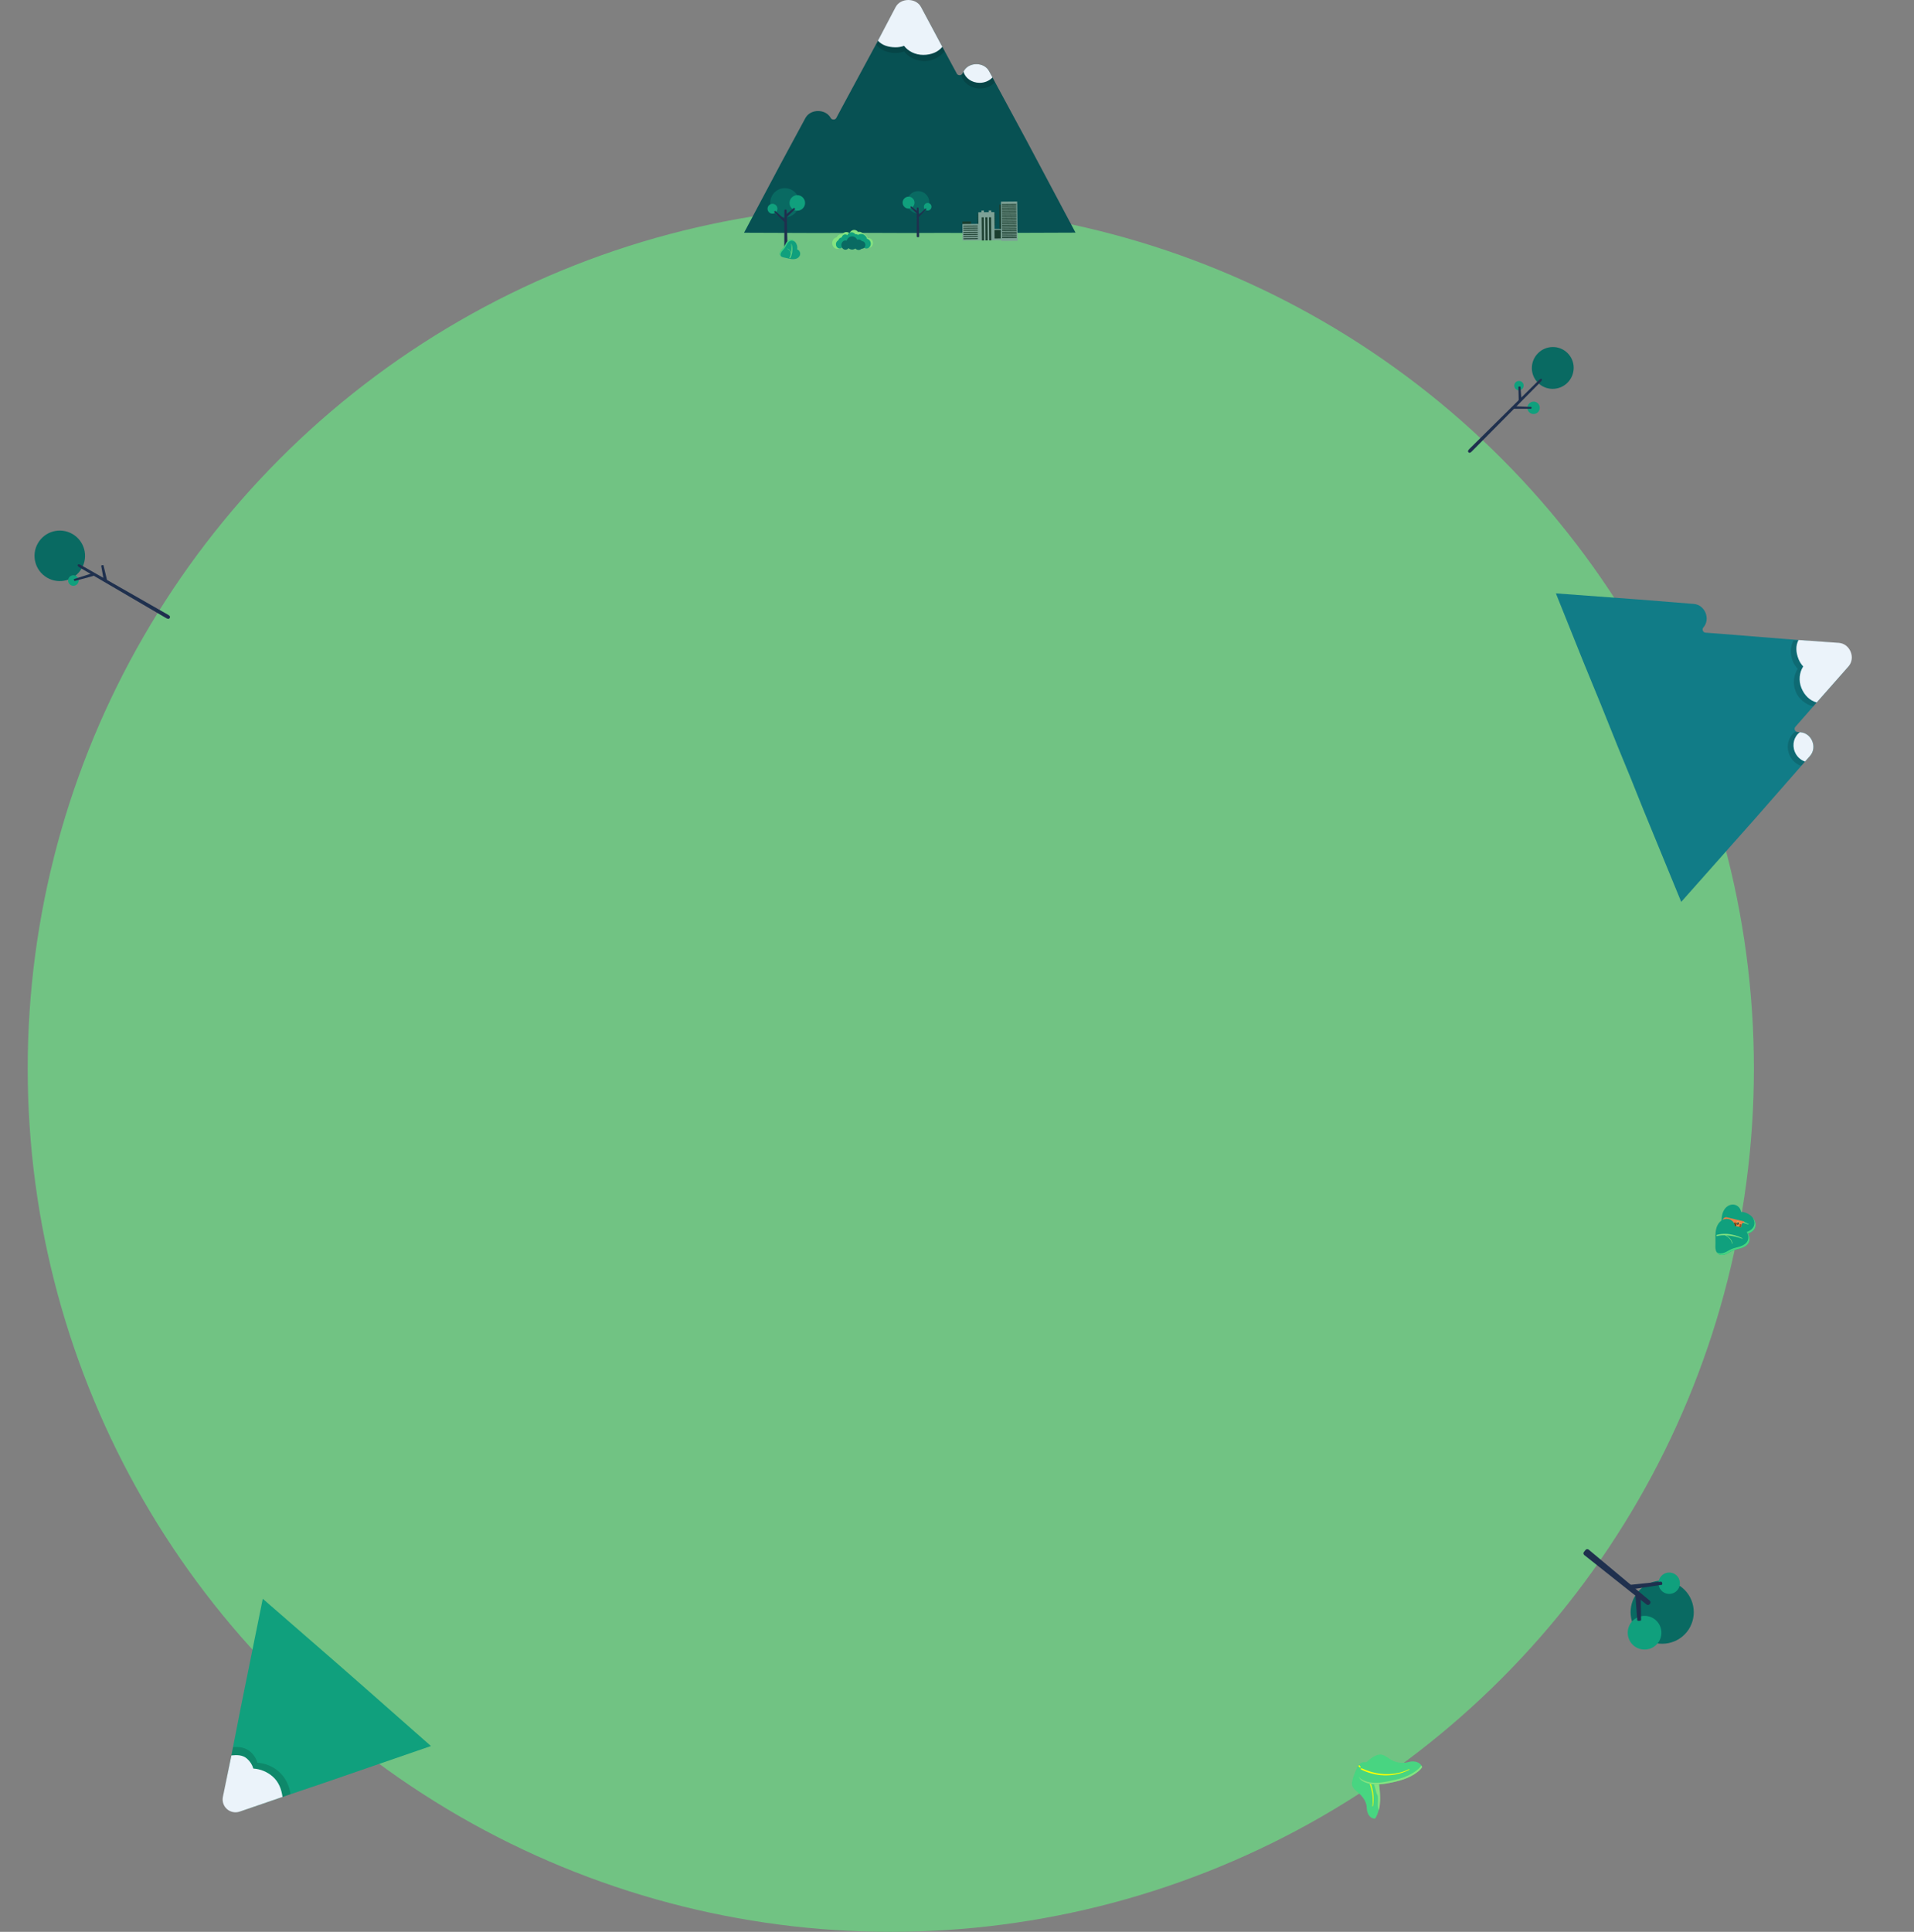 <svg width="1865" height="1882" viewBox="0 0 1865 1882" fill="none" xmlns="http://www.w3.org/2000/svg">
<rect x="0" y="0" width="1865" height="1882" fill="#808080" stroke="none"/>
<circle cx="868" cy="1041" r="841" fill="#71C383"/>
<g clip-path="url(#clip0_311_16353)">
<path d="M1638.18 878.624L1710.33 797.287L1763.71 736.352C1770.95 728.091 1765.33 714.255 1754.38 713.377L1751.4 713.132C1749.01 712.943 1747.79 709.92 1749.37 708.116L1800.62 649.624C1807.86 641.362 1802.24 627.526 1791.29 626.645L1673.4 617.196L1661.78 616.34C1659.38 616.16 1658.14 613.129 1659.74 611.313C1666.98 603.053 1661.36 589.217 1650.42 588.338L1597.04 584.059L1516.05 578.071L1543.04 645.305L1559.84 686.239L1576.33 727.299L1588.95 758.045L1601.33 788.888L1638.18 878.624Z" fill="#117C87"/>
<path opacity="0.15" d="M1743.48 735.022C1745.37 739.766 1749.05 743.572 1753.73 745.611C1754.12 745.776 1754.54 745.816 1754.95 745.725C1755.36 745.634 1755.72 745.416 1756 745.103L1760.78 739.636C1767.84 731.578 1767.68 720.031 1757.47 714.156C1755.47 712.996 1752.85 713.647 1750.5 712.949C1750.25 712.851 1749.99 712.8 1749.72 712.797C1749.43 712.851 1749.16 712.969 1748.93 713.142C1742.63 717.909 1740.17 726.87 1743.48 735.022Z" fill="black"/>
<path opacity="0.15" d="M1798.44 651.563C1806.13 642.8 1800.16 628.114 1788.55 627.186L1747.68 623.803C1744.46 629.643 1744.07 637.179 1746.88 644.113C1748 646.876 1749.62 649.411 1751.65 651.591C1747.62 657.824 1746.66 666.146 1749.8 673.891C1752.87 681.433 1759.8 686.386 1766.81 688.186L1798.44 651.563Z" fill="black"/>
<path d="M1801.14 649.25C1808.38 640.988 1802.76 627.152 1791.81 626.271L1752.49 623.497C1749.46 628.999 1749.89 635.685 1752.55 642.226C1753.6 644.83 1755.13 647.216 1757.05 649.266C1753.26 655.139 1752.35 662.983 1755.31 670.282C1758.2 677.393 1763.6 682.64 1770.21 684.335L1801.14 649.25Z" fill="#EBF3FA"/>
<path d="M1748.84 732.372C1749.72 734.589 1751.07 736.59 1752.79 738.238C1754.52 739.886 1756.58 741.142 1758.83 741.921L1763.71 736.352C1770.95 728.091 1765.33 714.255 1754.38 713.376L1753.81 713.332C1748.18 717.364 1745.94 725.229 1748.84 732.372Z" fill="#EBF3FA"/>
</g>
<g clip-path="url(#clip1_311_16353)">
<path d="M217.647 1750.24C217.225 1752.4 217.376 1754.63 218.086 1756.7C218.795 1758.78 220.037 1760.64 221.688 1762.08C223.339 1763.53 225.341 1764.51 227.494 1764.94C229.648 1765.37 231.877 1765.23 233.959 1764.52L316.818 1736.55L419.921 1701L338.23 1628.99L256.045 1557.53L234.416 1664.41L217.647 1750.24Z" fill="#10A07D"/>
<path opacity="0.15" d="M283.105 1747.94L236.03 1763.63C233.728 1764.4 231.264 1764.56 228.883 1764.09C226.502 1763.62 224.289 1762.53 222.463 1760.93C220.638 1759.33 219.265 1757.28 218.481 1754.98C217.698 1752.69 217.532 1750.22 217.999 1747.84L227.062 1702.04C233 1701.51 239.199 1702.39 244.031 1706.62C247.255 1709.44 249.607 1713.13 250.809 1717.25C258.516 1717.77 265.835 1720.8 271.639 1725.89C278.302 1731.74 281.991 1739.81 283.105 1747.94Z" fill="black"/>
<path d="M275.279 1750.57L233.478 1764.89C231.396 1765.59 229.167 1765.74 227.014 1765.31C224.86 1764.88 222.858 1763.9 221.207 1762.45C219.556 1761.01 218.314 1759.15 217.605 1757.07C216.896 1755 216.744 1752.77 217.166 1750.61L225.487 1710.14C230.861 1709.66 236.321 1709.48 240.711 1713.32C243.633 1715.87 245.765 1719.2 246.854 1722.93C253.834 1723.39 260.464 1726.14 265.719 1730.75C271.73 1736.02 274.271 1743.21 275.279 1750.57Z" fill="#EBF3FA"/>
</g>
<g clip-path="url(#clip2_311_16353)">
<path d="M70.565 520.185C82.336 526.982 86.369 542.034 79.573 553.805C72.777 565.577 57.725 569.61 45.953 562.814C34.182 556.018 30.148 540.965 36.945 529.194C43.741 517.422 58.793 513.389 70.565 520.185Z" fill="#096A62"/>
<g opacity="0.15">
<g opacity="0.15">
<path opacity="0.15" d="M43.219 521.904C50.237 518.659 58.67 518.761 65.875 522.92C77.646 529.717 81.679 544.769 74.883 556.54C73.252 559.366 71.144 561.744 68.721 563.635C73.169 561.579 77.049 558.177 79.685 553.61C86.482 541.839 82.448 526.787 70.677 519.99C61.731 514.825 50.891 515.916 43.219 521.904Z" fill="black"/>
</g>
</g>
<path d="M74.091 561.09C76.553 562.511 77.397 565.661 75.975 568.123C74.553 570.586 71.404 571.43 68.942 570.008C66.479 568.586 65.635 565.437 67.057 562.974C68.479 560.512 71.628 559.668 74.091 561.09Z" fill="#10A07D"/>
<g opacity="0.15">
<g opacity="0.15">
<path opacity="0.15" d="M68.396 561.553C69.857 560.878 71.614 560.899 73.114 561.765C75.565 563.18 76.405 566.315 74.99 568.766C74.65 569.354 74.211 569.85 73.706 570.243C74.633 569.815 75.441 569.107 75.99 568.156C77.405 565.704 76.565 562.57 74.114 561.155C72.251 560.08 69.994 560.307 68.396 561.553Z" fill="black"/>
</g>
</g>
<path d="M164.993 602.561L165.678 601.374C166.009 600.801 165.202 599.719 163.885 598.968L78.744 550.432C77.45 549.694 76.148 549.553 75.823 550.115L75.674 550.373C75.349 550.936 76.123 551.993 77.409 552.745L162.013 602.21C163.322 602.976 164.663 603.133 164.993 602.561Z" fill="#1F304E"/>
<path d="M102.351 566.452L103.502 566.213C104.057 566.097 104.466 565.815 104.411 565.585L100.849 550.751C100.795 550.525 100.313 550.435 99.767 550.549L99.517 550.601C98.972 550.715 98.566 550.99 98.606 551.218L101.267 566.24C101.308 566.472 101.795 566.568 102.351 566.452Z" fill="#1F304E"/>
<path d="M90.685 559.182L91.049 560.139C91.225 560.6 91.141 561.039 90.863 561.114L72.903 565.968C72.63 566.042 72.271 565.736 72.099 565.283L72.019 565.075C71.847 564.622 71.924 564.189 72.193 564.104L89.868 558.501C90.142 558.415 90.509 558.721 90.685 559.182Z" fill="#1F304E"/>
</g>
<g clip-path="url(#clip3_311_16353)">
<path d="M1498.58 401.559C1496.21 403.926 1492.39 403.937 1490.03 401.584C1487.68 399.232 1487.69 395.407 1490.06 393.04C1492.43 390.674 1496.25 390.663 1498.6 393.015C1500.96 395.368 1500.94 399.193 1498.58 401.559Z" fill="#10A07D"/>
<g opacity="0.15">
<g opacity="0.15">
<path opacity="0.15" d="M1499.9 394.838C1500.22 396.718 1499.65 398.724 1498.19 400.181C1495.81 402.561 1491.97 402.572 1489.6 400.206C1489.03 399.638 1488.6 398.985 1488.31 398.287C1488.51 399.479 1489.07 400.619 1489.99 401.537C1492.35 403.903 1496.2 403.892 1498.58 401.512C1500.39 399.704 1500.83 397.047 1499.9 394.838Z" fill="black"/>
</g>
</g>
<path d="M1483.27 378.864C1481.48 380.648 1478.6 380.656 1476.83 378.883C1475.05 377.109 1475.06 374.226 1476.84 372.442C1478.63 370.658 1481.51 370.65 1483.28 372.423C1485.06 374.197 1485.05 377.08 1483.27 378.864Z" fill="#10A07D"/>
<g opacity="0.15">
<g opacity="0.15">
<path opacity="0.15" d="M1484.26 373.798C1484.5 375.215 1484.07 376.727 1482.98 377.825C1481.18 379.62 1478.28 379.628 1476.5 377.844C1476.07 377.416 1475.75 376.924 1475.52 376.398C1475.68 377.296 1476.1 378.156 1476.79 378.848C1478.57 380.632 1481.47 380.623 1483.27 378.829C1484.63 377.466 1484.96 375.463 1484.26 373.798Z" fill="black"/>
</g>
</g>
<path d="M1481.77 390.567L1480.74 390.628C1480.25 390.657 1479.84 390.512 1479.83 390.305L1479.52 376.945C1479.52 376.742 1479.9 376.555 1480.39 376.526L1480.62 376.513C1481.1 376.484 1481.51 376.624 1481.53 376.826L1482.64 390.139C1482.66 390.345 1482.27 390.537 1481.77 390.567Z" fill="#1F304E"/>
<path d="M1475.23 396.54L1475.13 397.432C1475.09 397.862 1475.26 398.214 1475.51 398.214L1491.81 398.201C1492.06 398.201 1492.29 397.861 1492.34 397.438L1492.36 397.244C1492.4 396.821 1492.24 396.473 1491.99 396.462L1475.77 395.777C1475.51 395.766 1475.27 396.109 1475.23 396.54Z" fill="#1F304E"/>
<path d="M1527.39 372.82C1519.41 380.802 1506.5 380.84 1498.57 372.904C1490.63 364.969 1490.67 352.064 1498.65 344.082C1506.63 336.1 1519.54 336.062 1527.47 343.998C1535.41 351.934 1535.37 364.838 1527.39 372.82Z" fill="#096A62"/>
<g opacity="0.15">
<g opacity="0.15">
<path opacity="0.15" d="M1531.94 350.565C1533.01 356.87 1531.1 363.6 1526.22 368.485C1518.24 376.467 1505.33 376.505 1497.4 368.569C1495.49 366.664 1494.05 364.473 1493.06 362.132C1493.74 366.129 1495.62 369.956 1498.7 373.035C1506.63 380.97 1519.54 380.933 1527.52 372.95C1533.59 366.884 1535.06 357.976 1531.94 350.565Z" fill="black"/>
</g>
</g>
<path d="M1431.38 441.014L1430.51 440.145C1430.09 439.725 1430.61 438.532 1431.66 437.491L1499.57 370.266C1500.6 369.244 1501.76 368.753 1502.17 369.165L1502.36 369.354C1502.77 369.766 1502.28 370.928 1501.26 371.96L1434.04 439.866C1433 440.917 1431.8 441.433 1431.38 441.014Z" fill="#1F304E"/>
</g>
<g clip-path="url(#clip4_311_16353)">
<path d="M1595.74 1551.13C1585.04 1564.27 1587.04 1583.78 1600.18 1594.48C1613.32 1605.17 1632.82 1603.18 1643.52 1590.04C1654.22 1576.89 1652.22 1557.39 1639.08 1546.69C1625.94 1535.99 1606.44 1537.99 1595.74 1551.13Z" fill="#096A62"/>
<path d="M1589.72 1580.22C1584.01 1587.23 1585.08 1597.63 1592.08 1603.34C1599.09 1609.04 1609.49 1607.98 1615.2 1600.97C1620.91 1593.96 1619.84 1583.56 1612.83 1577.85C1605.82 1572.15 1595.42 1573.21 1589.72 1580.22Z" fill="#10A07D"/>
<path d="M1618.38 1535.8C1614.75 1540.25 1615.43 1546.86 1619.88 1550.48C1624.34 1554.11 1630.95 1553.43 1634.57 1548.98C1638.2 1544.53 1637.52 1537.92 1633.07 1534.29C1628.61 1530.67 1622 1531.34 1618.38 1535.8Z" fill="#10A07D"/>
<path d="M1544.96 1509.95L1543.39 1511.88C1542.63 1512.81 1542.78 1514.18 1543.72 1514.93L1604.44 1563.11C1605.36 1563.84 1606.7 1563.69 1607.45 1562.78L1607.79 1562.36C1608.53 1561.45 1608.4 1560.1 1607.5 1559.35L1548.01 1509.66C1547.08 1508.89 1545.71 1509.02 1544.96 1509.95Z" fill="#1F304E"/>
<path d="M1597.01 1553.07L1595.11 1553.16C1594.2 1553.2 1593.47 1553.55 1593.5 1553.93L1595.37 1578.47C1595.4 1578.84 1596.14 1579.11 1597.04 1579.07L1597.45 1579.05C1598.35 1579.01 1599.07 1578.67 1599.06 1578.3L1598.68 1553.69C1598.67 1553.31 1597.92 1553.03 1597.01 1553.07Z" fill="#1F304E"/>
<path d="M1588.44 1547.06L1588.11 1545.45C1587.95 1544.67 1588.19 1543.99 1588.66 1543.94L1618.51 1540.82C1618.96 1540.77 1619.46 1541.35 1619.62 1542.12L1619.69 1542.47C1619.85 1543.23 1619.61 1543.9 1619.16 1543.97L1589.57 1548.36C1589.11 1548.43 1588.61 1547.85 1588.44 1547.06Z" fill="#1F304E"/>
</g>
<g clip-path="url(#clip5_311_16353)">
<path d="M1696.47 1180.61C1701.04 1180.74 1705.5 1183.04 1708.24 1186.69C1709.25 1188.03 1710.04 1189.55 1710.41 1191.19C1710.78 1192.82 1710.72 1194.58 1710.08 1196.13C1709.49 1197.57 1708.44 1198.79 1707.19 1199.72C1705.95 1200.66 1704.51 1201.32 1703.04 1201.83C1700.1 1202.86 1696.97 1203.32 1694.12 1204.57C1691.79 1205.58 1689.7 1207.11 1687.33 1208.02C1686.14 1208.48 1684.88 1208.78 1683.61 1208.77C1682.34 1208.75 1681.06 1208.39 1680.04 1207.63C1679.31 1207.09 1678.74 1206.36 1678.33 1205.56C1677.91 1204.75 1677.66 1203.87 1677.52 1202.98C1677.23 1201.19 1677.37 1199.37 1677.41 1197.56C1677.53 1192.73 1676.97 1187.82 1678.16 1183.14C1678.75 1180.8 1679.8 1178.54 1681.42 1176.76C1683.05 1174.98 1685.3 1173.71 1687.7 1173.51C1688.52 1173.44 1689.34 1173.49 1690.14 1173.67C1691.77 1174.02 1693.29 1174.9 1694.41 1176.13C1695.54 1177.36 1696.27 1178.95 1696.47 1180.61Z" fill="#10A07D"/>
<path d="M1703.79 1192.75C1703.84 1192.64 1703.79 1192.52 1703.68 1192.48C1703.68 1192.48 1692.18 1185.74 1678.94 1189.07C1678.44 1189.25 1678.26 1189.72 1678.34 1190.05C1678.41 1190.39 1678.79 1190.34 1678.9 1190.31C1682.22 1189.48 1683.73 1189.44 1686.86 1189.52C1686.91 1189.54 1688.44 1190.29 1690.05 1191.67C1691.68 1193.08 1693.34 1195.1 1693.52 1197.58C1693.53 1197.7 1693.63 1197.78 1693.75 1197.77C1693.86 1197.77 1693.95 1197.66 1693.94 1197.55C1693.75 1194.9 1692 1192.8 1690.32 1191.36C1689.29 1190.47 1688.42 1189.92 1687.8 1189.56C1696.57 1189.97 1703.52 1192.86 1703.52 1192.86C1703.62 1192.91 1703.75 1192.86 1703.79 1192.75Z" fill="#85E380"/>
<path d="M1710.45 1194.93C1710.72 1193.71 1710.69 1192.42 1710.41 1191.19C1710.04 1189.55 1709.25 1188.03 1708.24 1186.69C1708.04 1186.42 1707.82 1186.16 1707.6 1185.9C1708.35 1187.04 1708.93 1188.3 1709.23 1189.63C1709.6 1191.26 1709.53 1193.02 1708.9 1194.57C1708.31 1196.01 1707.26 1197.23 1706.01 1198.17C1704.76 1199.1 1703.33 1199.76 1701.86 1200.28C1698.92 1201.3 1695.79 1201.76 1692.94 1203.01C1690.61 1204.03 1688.52 1205.55 1686.15 1206.47C1684.96 1206.93 1683.7 1207.23 1682.43 1207.21C1681.16 1207.19 1679.88 1206.83 1678.86 1206.07C1678.7 1205.95 1678.55 1205.82 1678.4 1205.69C1678.81 1206.44 1679.35 1207.12 1680.04 1207.63C1681.06 1208.39 1682.34 1208.75 1683.61 1208.77C1684.88 1208.78 1686.14 1208.48 1687.33 1208.02C1689.7 1207.11 1691.79 1205.58 1694.12 1204.57C1696.97 1203.32 1700.1 1202.86 1703.04 1201.83C1704.51 1201.32 1705.95 1200.66 1707.19 1199.72C1708.44 1198.79 1709.49 1197.57 1710.08 1196.13C1710.24 1195.74 1710.36 1195.34 1710.45 1194.93Z" fill="#48D581"/>
</g>
<g clip-path="url(#clip6_311_16353)">
<path fill-rule="evenodd" clip-rule="evenodd" d="M1695.87 1198.09L1697.22 1200.57C1697.33 1200.78 1697.15 1201.02 1696.92 1200.96L1687.99 1198.83C1686.84 1201.25 1684.11 1202.63 1681.4 1201.98L1678.09 1201.19L1678.11 1201.26C1678.13 1201.3 1678.13 1201.4 1678.13 1201.48L1678.15 1201.73C1678.16 1201.9 1678.18 1202.07 1678.2 1202.23C1678.24 1202.56 1678.32 1202.88 1678.41 1203.16C1678.5 1203.45 1678.6 1203.73 1678.74 1203.96C1678.79 1204.09 1678.88 1204.19 1678.94 1204.3C1679.02 1204.41 1679.1 1204.51 1679.18 1204.61C1679.35 1204.8 1679.54 1204.97 1679.73 1205.11C1679.93 1205.25 1680.14 1205.37 1680.36 1205.47C1680.48 1205.52 1680.59 1205.56 1680.72 1205.6C1680.84 1205.63 1680.97 1205.65 1681.09 1205.71C1681.21 1205.77 1681.34 1205.85 1681.47 1205.97C1681.6 1206.09 1681.74 1206.23 1681.88 1206.46L1682.32 1207.18C1682.67 1207.76 1682.55 1208.48 1682.09 1208.93C1681.81 1209.2 1681.54 1209.34 1681.26 1209.43C1680.97 1209.52 1680.68 1209.55 1680.4 1209.54C1680.26 1209.53 1680.12 1209.51 1679.98 1209.48C1679.84 1209.44 1679.7 1209.4 1679.56 1209.36C1679.29 1209.27 1679.01 1209.17 1678.75 1209.05C1678.22 1208.8 1677.71 1208.47 1677.27 1208.09C1676.83 1207.7 1676.45 1207.25 1676.13 1206.77C1675.5 1205.8 1675.18 1204.66 1675.14 1203.6C1675.11 1203.06 1675.17 1202.55 1675.26 1202.05C1675.31 1201.79 1675.38 1201.55 1675.45 1201.31C1675.48 1201.19 1675.53 1201.07 1675.58 1200.94C1675.63 1200.82 1675.67 1200.71 1675.74 1200.55C1675.78 1200.46 1675.84 1200.38 1675.9 1200.3L1678.75 1188.38C1679.17 1186.61 1680.96 1185.52 1682.73 1185.94L1688.61 1187.34L1688.61 1187.34L1697.9 1189.57L1697.9 1189.57L1699.55 1189.96C1699.78 1190.01 1699.84 1190.31 1699.64 1190.45L1697.31 1192.04L1695.87 1198.09Z" fill="#F07E46"/>
<path d="M1695.11 1193.19C1695.18 1192.9 1695.47 1192.72 1695.76 1192.79L1696.53 1192.97C1696.82 1193.04 1697 1193.33 1696.93 1193.62C1696.86 1193.91 1696.57 1194.09 1696.28 1194.02L1695.51 1193.84C1695.22 1193.77 1695.04 1193.48 1695.11 1193.19Z" fill="#793D11"/>
<path d="M1694.76 1194.66C1694.83 1194.37 1695.12 1194.19 1695.41 1194.26L1696.18 1194.45C1696.47 1194.51 1696.65 1194.81 1696.58 1195.1C1696.51 1195.39 1696.22 1195.57 1695.93 1195.5L1695.16 1195.31C1694.87 1195.25 1694.69 1194.95 1694.76 1194.66Z" fill="#793D11"/>
<path d="M1685.33 1199.22C1685.59 1199.07 1685.92 1199.17 1686.06 1199.43L1686.45 1200.12C1686.59 1200.38 1686.5 1200.71 1686.24 1200.86C1685.98 1201 1685.64 1200.91 1685.5 1200.65L1685.12 1199.95C1684.97 1199.69 1685.07 1199.36 1685.33 1199.22Z" fill="#793D11"/>
<path d="M1683.75 1200.09C1684.01 1199.95 1684.34 1200.04 1684.49 1200.3L1684.87 1201C1685.02 1201.26 1684.92 1201.59 1684.66 1201.73C1684.4 1201.88 1684.07 1201.78 1683.92 1201.52L1683.54 1200.83C1683.4 1200.57 1683.49 1200.24 1683.75 1200.09Z" fill="#793D11"/>
<path d="M1694.4 1196.17C1694.47 1195.88 1694.76 1195.7 1695.05 1195.76L1695.82 1195.95C1696.11 1196.02 1696.29 1196.31 1696.22 1196.6C1696.15 1196.89 1695.86 1197.07 1695.57 1197L1694.8 1196.82C1694.51 1196.75 1694.33 1196.45 1694.4 1196.17Z" fill="#793D11"/>
<path d="M1691.07 1194.14C1690.92 1194.1 1690.83 1193.91 1690.88 1193.7C1690.93 1193.5 1691.09 1193.37 1691.24 1193.4C1691.39 1193.44 1691.48 1193.63 1691.43 1193.83C1691.38 1194.04 1691.22 1194.17 1691.07 1194.14Z" fill="#793D11"/>
<path d="M1690.74 1193.64C1690.49 1193.58 1690.34 1193.33 1690.4 1193.09C1690.46 1192.84 1690.71 1192.69 1690.95 1192.75" stroke="#793D11" stroke-width="3.5" stroke-miterlimit="10"/>
<path d="M1690.51 1194.59C1690.27 1194.53 1690.11 1194.28 1690.17 1194.04C1690.23 1193.79 1690.48 1193.64 1690.72 1193.7" stroke="#793D11" stroke-width="3.5" stroke-miterlimit="10"/>
<path d="M1691.16 1193.77L1690.54 1193.62" stroke="#793D11" stroke-width="5" stroke-miterlimit="10"/>
<path d="M1693.65 1190.21C1692.82 1190.01 1691.98 1190.53 1691.78 1191.36C1691.58 1192.19 1692.1 1193.02 1692.93 1193.22C1693.76 1193.42 1694.59 1192.91 1694.79 1192.08C1694.99 1191.25 1694.48 1190.41 1693.65 1190.21Z" fill="#F5E35F"/>
<path d="M1693.53 1190.71C1692.89 1190.56 1692.25 1190.95 1692.09 1191.59C1691.94 1192.23 1692.33 1192.88 1692.97 1193.03C1693.62 1193.18 1694.26 1192.79 1694.41 1192.15C1694.56 1191.51 1694.17 1190.86 1693.53 1190.71Z" fill="#1D1D1B"/>
<path d="M1693.86 1191.73C1693.74 1191.7 1693.67 1191.59 1693.7 1191.47C1693.73 1191.36 1693.84 1191.29 1693.96 1191.31C1694.07 1191.34 1694.14 1191.46 1694.12 1191.57C1694.09 1191.69 1693.97 1191.76 1693.86 1191.73Z" fill="white"/>
<path d="M1692.81 1191.9C1692.59 1191.85 1692.45 1191.62 1692.5 1191.4C1692.56 1191.17 1692.78 1191.03 1693.01 1191.09C1693.23 1191.14 1693.37 1191.37 1693.32 1191.59C1693.26 1191.82 1693.04 1191.95 1692.81 1191.9Z" fill="white"/>
<path d="M1692.58 1194.69C1691.74 1194.5 1690.91 1195.01 1690.71 1195.84C1690.51 1196.67 1691.03 1197.51 1691.86 1197.7C1692.69 1197.9 1693.52 1197.39 1693.72 1196.56C1693.92 1195.73 1693.41 1194.89 1692.58 1194.69Z" fill="#F5E35F"/>
<path d="M1692.46 1195.19C1691.82 1195.04 1691.17 1195.43 1691.02 1196.07C1690.87 1196.72 1691.26 1197.36 1691.9 1197.51C1692.54 1197.66 1693.19 1197.27 1693.34 1196.63C1693.49 1195.99 1693.1 1195.35 1692.46 1195.19Z" fill="#1D1D1B"/>
<path d="M1692.79 1196.21C1692.67 1196.18 1692.6 1196.07 1692.63 1195.95C1692.66 1195.84 1692.77 1195.77 1692.89 1195.79C1693 1195.82 1693.07 1195.94 1693.04 1196.05C1693.02 1196.17 1692.9 1196.24 1692.79 1196.21Z" fill="white"/>
<path d="M1691.74 1196.38C1691.52 1196.33 1691.38 1196.1 1691.43 1195.88C1691.49 1195.65 1691.71 1195.51 1691.94 1195.57C1692.16 1195.62 1692.3 1195.85 1692.25 1196.07C1692.19 1196.3 1691.97 1196.44 1691.74 1196.38Z" fill="white"/>
</g>
<g clip-path="url(#clip7_311_16353)">
<path d="M1690.6 1194.51C1695.16 1194.64 1699.62 1196.95 1702.37 1200.6C1703.38 1201.93 1704.17 1203.45 1704.54 1205.09C1704.91 1206.72 1704.84 1208.48 1704.21 1210.03C1703.62 1211.47 1702.56 1212.69 1701.32 1213.63C1700.07 1214.56 1698.64 1215.22 1697.17 1215.74C1694.23 1216.76 1691.1 1217.22 1688.24 1218.47C1685.91 1219.49 1683.82 1221.01 1681.45 1221.93C1680.27 1222.38 1679.01 1222.69 1677.74 1222.67C1676.47 1222.65 1675.18 1222.29 1674.16 1221.53C1673.44 1220.99 1672.86 1220.26 1672.45 1219.46C1672.04 1218.65 1671.78 1217.77 1671.64 1216.88C1671.35 1215.09 1671.49 1213.27 1671.53 1211.46C1671.65 1206.64 1671.1 1201.72 1672.28 1197.04C1672.88 1194.7 1673.92 1192.44 1675.55 1190.66C1677.18 1188.88 1679.42 1187.61 1681.83 1187.41C1682.64 1187.34 1683.47 1187.39 1684.27 1187.57C1685.9 1187.93 1687.41 1188.8 1688.54 1190.03C1689.66 1191.27 1690.39 1192.85 1690.6 1194.51Z" fill="#10A07D"/>
<path d="M1697.92 1206.65C1697.96 1206.55 1697.91 1206.42 1697.8 1206.38C1697.8 1206.38 1686.31 1199.65 1673.06 1202.97C1672.57 1203.15 1672.39 1203.62 1672.46 1203.95C1672.54 1204.29 1672.91 1204.24 1673.03 1204.21C1676.35 1203.38 1677.85 1203.35 1680.98 1203.42C1681.03 1203.44 1682.56 1204.2 1684.17 1205.58C1685.81 1206.98 1687.46 1209 1687.65 1211.48C1687.65 1211.6 1687.75 1211.69 1687.87 1211.68C1687.99 1211.67 1688.07 1211.57 1688.07 1211.45C1687.87 1208.8 1686.12 1206.7 1684.45 1205.26C1683.41 1204.37 1682.55 1203.83 1681.92 1203.47C1690.69 1203.87 1697.64 1206.77 1697.64 1206.77C1697.75 1206.81 1697.87 1206.76 1697.92 1206.65Z" fill="#85E380"/>
<path d="M1704.58 1208.83C1704.85 1207.61 1704.81 1206.32 1704.54 1205.09C1704.17 1203.46 1703.38 1201.94 1702.37 1200.6C1702.16 1200.32 1701.94 1200.06 1701.72 1199.8C1702.47 1200.95 1703.06 1202.2 1703.36 1203.53C1703.73 1205.17 1703.66 1206.92 1703.02 1208.47C1702.44 1209.91 1701.38 1211.13 1700.13 1212.07C1698.89 1213 1697.46 1213.67 1695.99 1214.18C1693.05 1215.2 1689.91 1215.66 1687.06 1216.91C1684.73 1217.93 1682.64 1219.45 1680.27 1220.37C1679.09 1220.83 1677.83 1221.13 1676.56 1221.11C1675.29 1221.09 1674 1220.73 1672.98 1219.98C1672.82 1219.86 1672.67 1219.72 1672.52 1219.59C1672.93 1220.34 1673.48 1221.02 1674.16 1221.53C1675.18 1222.29 1676.47 1222.65 1677.74 1222.67C1679.01 1222.69 1680.27 1222.39 1681.45 1221.93C1683.82 1221.01 1685.91 1219.49 1688.24 1218.47C1691.1 1217.22 1694.23 1216.76 1697.17 1215.74C1698.64 1215.22 1700.07 1214.56 1701.32 1213.63C1702.56 1212.69 1703.62 1211.47 1704.21 1210.03C1704.36 1209.64 1704.49 1209.24 1704.58 1208.83Z" fill="#48D581"/>
</g>
<g clip-path="url(#clip8_311_16353)">
<path d="M1048 226.647L999.989 136.363L963.769 69.303C958.859 60.212 943.991 60.212 939.081 69.303L937.738 71.778C936.669 73.761 933.421 73.761 932.349 71.778L897.585 7.394C892.675 -1.7 877.807 -1.7 872.893 7.394L820.025 105.297L814.883 114.975C813.818 116.973 810.559 116.98 809.482 114.975C804.572 105.884 789.704 105.884 784.794 114.975L760.855 159.304L725 226.739L797.132 227L841.188 226.841L885.239 227L918.329 226.88L951.419 227L1048 226.647Z" fill="#075153"/>
<path opacity="0.15" d="M954.964 86.207C960.048 86.238 964.939 84.401 968.573 81.094C968.868 80.823 969.065 80.472 969.133 80.091C969.201 79.71 969.138 79.319 968.953 78.973L965.701 72.962C960.912 64.091 950.198 60.208 940.956 66.923C939.134 68.242 938.754 70.717 937.232 72.485C937.049 72.665 936.902 72.874 936.799 73.103C936.741 73.368 936.749 73.641 936.821 73.903C938.86 80.971 946.204 86.207 954.964 86.207Z" fill="black"/>
<path opacity="0.15" d="M898.559 9.939C893.352 0.29 877.571 0.29 872.364 9.939L853.937 43.844C858.12 48.639 864.925 51.602 872.376 51.602C875.344 51.606 878.287 51.102 881.059 50.117C885.3 55.749 892.618 59.472 900.939 59.472C909.045 59.472 916.21 55.247 920.497 49.855L898.559 9.939Z" fill="black"/>
<path d="M897.433 6.821C892.523 -2.274 877.655 -2.274 872.741 6.821L855.458 39.601C859.398 44.12 865.727 46.082 872.756 46.082C875.553 46.083 878.327 45.603 880.937 44.668C884.935 49.972 891.83 53.486 899.673 53.486C907.314 53.486 914.176 50.682 918.215 45.598L897.433 6.821Z" fill="#EBF3FA"/>
<path d="M954.527 80.684C956.902 80.701 959.253 80.24 961.42 79.334C963.586 78.427 965.516 77.097 967.078 75.433L963.769 69.302C958.859 60.212 943.991 60.212 939.081 69.302L938.826 69.776C940.435 76.02 946.851 80.684 954.527 80.684Z" fill="#EBF3FA"/>
</g>
<g clip-path="url(#clip9_311_16353)">
<path d="M764.866 211.712C772.683 211.638 779.018 205.183 778.945 197.366C778.871 189.549 772.416 183.214 764.599 183.287C756.782 183.361 750.447 189.816 750.52 197.633C750.594 205.45 757.049 211.785 764.866 211.712Z" fill="#096A62"/>
<path d="M776.967 205.281C781.135 205.242 784.514 201.799 784.475 197.63C784.436 193.461 780.993 190.082 776.824 190.121C772.655 190.16 769.276 193.603 769.315 197.772C769.355 201.941 772.798 205.32 776.967 205.281Z" fill="#10A07D"/>
<path d="M752.752 208.194C755.401 208.169 757.548 205.981 757.523 203.332C757.498 200.683 755.31 198.536 752.661 198.561C750.012 198.586 747.865 200.774 747.89 203.423C747.915 206.072 750.103 208.219 752.752 208.194Z" fill="#10A07D"/>
<path d="M765.208 241.873L766.355 241.862C766.908 241.857 767.351 241.4 767.339 240.847L766.554 205.096C766.542 204.553 766.095 204.12 765.551 204.125L765.302 204.127C764.759 204.132 764.32 204.574 764.318 205.117L764.206 240.876C764.204 241.43 764.655 241.878 765.208 241.873Z" fill="#1F304E"/>
<path d="M765.181 210.691L765.77 211.338C766.055 211.65 766.39 211.805 766.517 211.683L774.679 203.79C774.803 203.67 774.679 203.327 774.399 203.02L774.271 202.879C773.992 202.572 773.662 202.416 773.531 202.528L764.908 209.915C764.774 210.03 764.897 210.378 765.181 210.691Z" fill="#1F304E"/>
<path d="M765.571 215.5L765.095 216.095C764.866 216.383 764.553 216.495 764.4 216.345L754.496 206.667C754.345 206.52 754.405 206.175 754.63 205.893L754.734 205.763C754.959 205.481 755.266 205.367 755.422 205.507L765.698 214.719C765.857 214.862 765.8 215.213 765.571 215.5Z" fill="#1F304E"/>
</g>
<g clip-path="url(#clip10_311_16353)">
<path d="M894.73 207.973C888.743 208.029 883.798 203.177 883.742 197.189C883.685 191.202 888.538 186.257 894.525 186.201C900.512 186.145 905.457 190.997 905.513 196.985C905.57 202.972 900.717 207.917 894.73 207.973Z" fill="#096A62"/>
<path d="M885.372 203.222C882.178 203.252 879.541 200.664 879.511 197.471C879.481 194.277 882.069 191.64 885.263 191.61C888.456 191.58 891.093 194.168 891.123 197.361C891.153 200.555 888.565 203.192 885.372 203.222Z" fill="#10A07D"/>
<path d="M903.957 205.103C901.928 205.122 900.253 203.478 900.234 201.449C900.215 199.42 901.859 197.744 903.888 197.725C905.917 197.706 907.593 199.351 907.612 201.38C907.631 203.409 905.986 205.084 903.957 205.103Z" fill="#10A07D"/>
<path d="M894.903 231.076L894.024 231.084C893.6 231.088 893.255 230.745 893.256 230.321L893.343 202.931C893.344 202.514 893.68 202.176 894.096 202.172L894.287 202.171C894.704 202.167 895.046 202.498 895.055 202.915L895.656 230.298C895.665 230.722 895.326 231.072 894.903 231.076Z" fill="#1F304E"/>
<path d="M894.474 207.195L894.032 207.699C893.819 207.942 893.564 208.066 893.466 207.974L887.101 202.047C887.004 201.957 887.095 201.692 887.304 201.454L887.4 201.344C887.61 201.105 887.86 200.981 887.962 201.065L894.673 206.598C894.777 206.683 894.687 206.952 894.474 207.195Z" fill="#1F304E"/>
<path d="M894.245 210.884L894.617 211.333C894.797 211.55 895.038 211.631 895.154 211.514L902.599 203.96C902.712 203.845 902.661 203.581 902.485 203.369L902.404 203.271C902.227 203.058 901.991 202.975 901.873 203.085L894.136 210.288C894.016 210.399 894.065 210.667 894.245 210.884Z" fill="#1F304E"/>
</g>
<g clip-path="url(#clip11_311_16353)">
<path d="M776.743 242.934C777.238 240.45 776.544 237.755 774.912 235.819C774.313 235.108 773.59 234.492 772.752 234.09C771.914 233.688 770.959 233.507 770.042 233.658C769.19 233.798 768.399 234.217 767.74 234.774C767.081 235.332 766.546 236.023 766.087 236.754C765.168 238.216 764.533 239.852 763.505 241.239C762.667 242.371 761.585 243.312 760.796 244.48C760.401 245.064 760.083 245.707 759.935 246.396C759.788 247.085 759.822 247.823 760.105 248.468C760.307 248.927 760.631 249.328 761.015 249.65C761.4 249.973 761.844 250.219 762.308 250.408C763.238 250.786 764.241 250.936 765.224 251.136C767.845 251.668 770.434 252.578 773.108 252.517C774.446 252.486 775.795 252.201 776.959 251.541C778.123 250.881 779.088 249.825 779.494 248.551C779.632 248.119 779.705 247.666 779.71 247.213C779.719 246.288 779.434 245.362 778.907 244.602C778.38 243.841 777.613 243.25 776.743 242.934Z" fill="#10A07D"/>
<path d="M771.086 237.475C771.15 237.464 771.21 237.506 771.221 237.569C771.221 237.569 773.437 244.615 770 251.363C769.842 251.607 769.566 251.645 769.395 251.563C769.223 251.481 769.295 251.284 769.325 251.227C770.186 249.536 770.39 248.728 770.737 247.024C770.73 246.996 770.514 246.074 769.968 245.034C769.412 243.978 768.525 242.832 767.206 242.426C767.144 242.408 767.11 242.342 767.129 242.281C767.148 242.219 767.213 242.185 767.275 242.204C768.683 242.636 769.603 243.84 770.173 244.926C770.526 245.596 770.712 246.129 770.829 246.513C771.697 241.724 770.992 237.61 770.992 237.61C770.98 237.546 771.022 237.486 771.086 237.475Z" fill="#85E380"/>
<path d="M770.735 233.606C771.429 233.612 772.123 233.789 772.752 234.09C773.59 234.492 774.313 235.108 774.912 235.819C775.035 235.964 775.149 236.114 775.261 236.267C774.735 235.72 774.131 235.249 773.448 234.921C772.61 234.519 771.654 234.339 770.738 234.489C769.886 234.629 769.095 235.049 768.436 235.606C767.777 236.163 767.242 236.855 766.783 237.585C765.864 239.047 765.229 240.683 764.201 242.07C763.363 243.202 762.281 244.144 761.492 245.311C761.097 245.895 760.778 246.538 760.631 247.227C760.484 247.916 760.518 248.655 760.801 249.299C760.846 249.401 760.899 249.498 760.954 249.594C760.597 249.281 760.297 248.902 760.106 248.468C759.822 247.823 759.788 247.085 759.935 246.396C760.083 245.707 760.402 245.064 760.796 244.48C761.585 243.312 762.667 242.371 763.506 241.239C764.533 239.852 765.168 238.216 766.087 236.754C766.546 236.023 767.08 235.332 767.74 234.774C768.399 234.217 769.19 233.798 770.042 233.658C770.271 233.62 770.502 233.603 770.735 233.606Z" fill="#48D581"/>
</g>
<g clip-path="url(#clip12_311_16353)">
<path d="M837.318 229.562C837.347 232.647 835.114 235.206 832.372 235.232C829.63 235.258 827.349 232.741 827.32 229.656C827.291 226.571 829.524 224.011 832.266 223.985C835.008 223.959 837.289 226.477 837.318 229.562Z" fill="#85E380"/>
<path d="M850.618 236.681C850.642 239.256 848.778 241.393 846.489 241.414C844.2 241.436 842.297 239.334 842.273 236.759C842.248 234.184 844.112 232.048 846.401 232.026C848.69 232.005 850.593 234.106 850.618 236.681Z" fill="#85E380"/>
<path d="M824.716 233.779C824.745 236.871 822.507 239.437 819.758 239.463C817.009 239.489 814.724 236.966 814.695 233.873C814.666 230.781 816.903 228.215 819.652 228.189C822.401 228.163 824.687 230.687 824.716 233.779Z" fill="#85E380"/>
<path d="M845.54 233.479C845.569 236.564 843.337 239.123 840.595 239.149C837.853 239.175 835.572 236.658 835.543 233.573C835.514 230.488 837.747 227.928 840.489 227.902C843.231 227.876 845.511 230.394 845.54 233.479Z" fill="#85E380"/>
<path d="M842.251 231.394C842.28 234.479 840.048 237.038 837.306 237.064C834.563 237.09 832.283 234.573 832.254 231.488C832.225 228.403 834.458 225.843 837.2 225.817C839.942 225.791 842.222 228.309 842.251 231.394Z" fill="#85E380"/>
<path d="M838.142 232.898C838.167 235.539 836.256 237.731 833.908 237.753C831.56 237.775 829.608 235.62 829.583 232.979C829.559 230.337 831.47 228.146 833.818 228.124C836.165 228.102 838.118 230.257 838.142 232.898Z" fill="#10A07D"/>
<path d="M829.685 231.611C829.714 234.697 827.481 237.256 824.739 237.282C821.997 237.308 819.717 234.791 819.688 231.705C819.659 228.621 821.891 226.061 824.633 226.035C827.376 226.009 829.656 228.527 829.685 231.611Z" fill="#85E380"/>
<path d="M848.474 237.364C848.498 239.958 846.62 242.111 844.314 242.133C842.007 242.155 840.089 240.037 840.065 237.443C840.041 234.848 841.918 232.695 844.225 232.673C846.531 232.652 848.449 234.769 848.474 237.364Z" fill="#10A07D"/>
<path d="M820.923 236.821C820.952 239.914 818.714 242.479 815.965 242.505C813.216 242.531 810.931 240.008 810.902 236.915C810.873 233.823 813.11 231.257 815.859 231.231C818.608 231.205 820.894 233.729 820.923 236.821Z" fill="#85E380"/>
<path d="M827.219 232.403C827.24 234.637 825.623 236.49 823.638 236.508C821.653 236.527 820.003 234.705 819.982 232.471C819.961 230.238 821.577 228.385 823.562 228.366C825.547 228.348 827.198 230.17 827.219 232.403Z" fill="#10A07D"/>
<path d="M823.919 235.421C823.94 237.654 822.324 239.507 820.339 239.526C818.354 239.544 816.703 237.722 816.682 235.489C816.661 233.256 818.277 231.403 820.262 231.384C822.247 231.365 823.898 233.188 823.919 235.421Z" fill="#10A07D"/>
<path d="M845.229 234.788C845.264 238.57 842.528 241.707 839.166 241.739C835.805 241.771 833.01 238.685 832.974 234.903C832.938 231.122 835.675 227.984 839.037 227.952C842.398 227.921 845.193 231.006 845.229 234.788Z" fill="#10A07D"/>
<path d="M834.504 231.573C834.532 234.492 832.419 236.915 829.824 236.939C827.229 236.963 825.071 234.581 825.043 231.662C825.016 228.742 827.129 226.32 829.724 226.295C832.319 226.271 834.477 228.653 834.504 231.573Z" fill="#10A07D"/>
<path d="M836.009 236.665C836.042 240.195 833.488 243.125 830.35 243.154C827.212 243.184 824.602 240.303 824.569 236.773C824.536 233.243 827.091 230.314 830.229 230.284C833.367 230.255 835.976 233.135 836.009 236.665Z" fill="#096A62"/>
<path d="M841.128 238.382C841.154 241.185 839.126 243.511 836.634 243.534C834.142 243.558 832.07 241.27 832.044 238.467C832.018 235.664 834.046 233.338 836.538 233.315C839.03 233.291 841.102 235.579 841.128 238.382Z" fill="#096A62"/>
<path d="M821.768 237.933C821.789 240.166 820.172 242.019 818.187 242.038C816.202 242.056 814.551 240.234 814.53 238.001C814.509 235.767 816.126 233.914 818.111 233.896C820.096 233.877 821.747 235.699 821.768 237.933Z" fill="#10A07D"/>
<path d="M827.803 238.732C827.826 241.199 826.041 243.246 823.848 243.267C821.655 243.287 819.831 241.274 819.808 238.807C819.785 236.34 821.57 234.293 823.763 234.272C825.956 234.251 827.78 236.265 827.803 238.732Z" fill="#096A62"/>
<path d="M843.224 238.61C843.243 240.614 841.793 242.276 840.012 242.293C838.231 242.31 836.749 240.675 836.731 238.671C836.712 236.667 838.162 235.005 839.943 234.988C841.724 234.971 843.205 236.606 843.224 238.61Z" fill="#096A62"/>
</g>
<g clip-path="url(#clip13_311_16353)">
<path d="M946.112 215.778L937.758 215.856L937.783 218.58L946.137 218.501L946.112 215.778Z" fill="#1A3D2E"/>
<path d="M952.413 219.501L953.606 219.49L953.612 220.096L952.419 220.107L952.413 219.501Z" fill="#1A3D2E"/>
<path d="M952.401 218.291L953.595 218.279L953.6 218.885L952.407 218.896L952.401 218.291Z" fill="#1A3D2E"/>
<path d="M952.39 217.081L953.583 217.069L953.589 217.675L952.395 217.686L952.39 217.081Z" fill="#1A3D2E"/>
<path d="M952.379 215.87L953.572 215.858L953.578 216.464L952.385 216.475L952.379 215.87Z" fill="#1A3D2E"/>
<path d="M952.367 214.66L953.561 214.648L953.566 215.254L952.373 215.265L952.367 214.66Z" fill="#1A3D2E"/>
<path d="M952.355 213.449L953.549 213.438L953.555 214.043L952.361 214.054L952.355 213.449Z" fill="#1A3D2E"/>
<path d="M952.345 212.239L953.538 212.228L953.544 212.833L952.35 212.844L952.345 212.239Z" fill="#1A3D2E"/>
<path d="M952.333 211.029L953.526 211.018L953.532 211.623L952.339 211.634L952.333 211.029Z" fill="#1A3D2E"/>
<path d="M952.321 209.818L953.515 209.807L953.52 210.412L952.327 210.423L952.321 209.818Z" fill="#1A3D2E"/>
<path d="M952.311 208.607L953.504 208.596L953.51 209.201L952.316 209.212L952.311 208.607Z" fill="#1A3D2E"/>
<path d="M937.78 218.278L953.593 218.129L953.744 234.168L937.931 234.316L937.78 218.278Z" fill="#7DA196"/>
<path d="M968.817 218.893L970.011 218.882L970.016 219.487L968.823 219.498L968.817 218.893Z" fill="#1A3D2E"/>
<path d="M968.806 217.683L969.999 217.672L970.005 218.277L968.811 218.288L968.806 217.683Z" fill="#1A3D2E"/>
<path d="M968.795 216.472L969.988 216.461L969.994 217.066L968.801 217.077L968.795 216.472Z" fill="#1A3D2E"/>
<path d="M968.783 215.262L969.977 215.251L969.982 215.856L968.789 215.867L968.783 215.262Z" fill="#1A3D2E"/>
<path d="M968.771 214.051L969.965 214.04L969.971 214.645L968.777 214.656L968.771 214.051Z" fill="#1A3D2E"/>
<path d="M968.761 212.841L969.954 212.83L969.96 213.435L968.766 213.447L968.761 212.841Z" fill="#1A3D2E"/>
<path d="M968.749 211.63L969.942 211.619L969.948 212.224L968.755 212.236L968.749 211.63Z" fill="#1A3D2E"/>
<path d="M968.737 210.42L969.931 210.409L969.936 211.014L968.743 211.026L968.737 210.42Z" fill="#1A3D2E"/>
<path d="M968.727 209.209L969.92 209.198L969.926 209.804L968.732 209.815L968.727 209.209Z" fill="#1A3D2E"/>
<path d="M968.715 208L969.908 207.988L969.914 208.593L968.72 208.605L968.715 208Z" fill="#1A3D2E"/>
<path d="M965.849 205L963.462 205.022L963.485 207.443L965.871 207.421L965.849 205Z" fill="#7DA196"/>
<path d="M958.689 205.067L956.302 205.09L956.325 207.511L958.711 207.488L958.689 205.067Z" fill="#7DA196"/>
<path d="M968.922 206.635L953.259 206.782L953.516 234.169L969.179 234.022L968.922 206.635Z" fill="#7DA196"/>
<path d="M975.568 222.916L967.662 222.99L967.766 234.036L975.672 233.961L975.568 222.916Z" fill="#7DA196"/>
<path d="M975.347 199.312L973.706 199.327L973.928 222.931L975.569 222.916L975.347 199.312Z" fill="#1A3D2E"/>
<path d="M991.132 196.288L975.319 196.437L975.679 234.717L991.492 234.569L991.132 196.288Z" fill="#7DA196"/>
<path d="M990.562 230.945L976.54 231.077L976.549 231.985L990.571 231.853L990.562 230.945Z" fill="#1A3D2E"/>
<path d="M990.547 229.25L976.524 229.382L976.533 230.29L990.555 230.158L990.547 229.25Z" fill="#1A3D2E"/>
<path d="M990.531 227.554L976.509 227.686L976.517 228.593L990.539 228.462L990.531 227.554Z" fill="#1A3D2E"/>
<path d="M990.514 225.857L976.492 225.989L976.501 226.897L990.523 226.765L990.514 225.857Z" fill="#1A3D2E"/>
<path d="M990.499 224.161L976.477 224.293L976.485 225.201L990.507 225.069L990.499 224.161Z" fill="#1A3D2E"/>
<path d="M990.483 222.465L976.461 222.597L976.469 223.505L990.492 223.373L990.483 222.465Z" fill="#1A3D2E"/>
<path d="M990.466 220.769L976.444 220.9L976.453 221.808L990.475 221.676L990.466 220.769Z" fill="#1A3D2E"/>
<path d="M990.451 219.072L976.429 219.204L976.437 220.112L990.459 219.98L990.451 219.072Z" fill="#1A3D2E"/>
<path d="M990.435 217.376L976.413 217.508L976.422 218.416L990.444 218.284L990.435 217.376Z" fill="#1A3D2E"/>
<path d="M990.419 215.68L976.396 215.812L976.405 216.719L990.427 216.588L990.419 215.68Z" fill="#1A3D2E"/>
<path d="M990.403 213.983L976.381 214.115L976.389 215.023L990.412 214.891L990.403 213.983Z" fill="#1A3D2E"/>
<path d="M990.387 212.287L976.365 212.419L976.374 213.327L990.396 213.195L990.387 212.287Z" fill="#1A3D2E"/>
<path d="M990.371 210.591L976.349 210.723L976.357 211.631L990.379 211.499L990.371 210.591Z" fill="#1A3D2E"/>
<path d="M990.355 208.895L976.333 209.026L976.342 209.934L990.364 209.803L990.355 208.895Z" fill="#1A3D2E"/>
<path d="M990.34 207.198L976.317 207.33L976.326 208.238L990.348 208.106L990.34 207.198Z" fill="#1A3D2E"/>
<path d="M990.323 205.502L976.301 205.634L976.309 206.542L990.331 206.41L990.323 205.502Z" fill="#1A3D2E"/>
<path d="M990.307 203.806L976.285 203.938L976.294 204.845L990.316 204.714L990.307 203.806Z" fill="#1A3D2E"/>
<path d="M990.292 202.109L976.27 202.241L976.278 203.149L990.3 203.017L990.292 202.109Z" fill="#1A3D2E"/>
<path d="M990.275 200.413L976.253 200.545L976.261 201.453L990.284 201.321L990.275 200.413Z" fill="#1A3D2E"/>
<path d="M990.259 198.717L976.237 198.849L976.246 199.757L990.268 199.625L990.259 198.717Z" fill="#1A3D2E"/>
<path d="M975.147 223.979L969.026 224.036L969.105 232.358L975.226 232.3L975.147 223.979Z" fill="#1A3D2E"/>
<path d="M958.538 211.727L956.577 211.745L956.789 234.29L958.75 234.272L958.538 211.727Z" fill="#1A3D2E"/>
<path d="M965.698 211.644L963.737 211.662L963.949 234.207L965.91 234.188L965.698 211.644Z" fill="#1A3D2E"/>
<path d="M962.118 211.693L960.157 211.711L960.369 234.256L962.33 234.237L962.118 211.693Z" fill="#1A3D2E"/>
<path d="M952.829 232.058L938.807 232.189L938.815 233.097L952.837 232.966L952.829 232.058Z" fill="#1A3D2E"/>
<path d="M952.81 230.015L938.788 230.146L938.797 231.054L952.819 230.923L952.81 230.015Z" fill="#1A3D2E"/>
<path d="M952.791 227.972L938.769 228.104L938.777 229.012L952.799 228.88L952.791 227.972Z" fill="#1A3D2E"/>
<path d="M952.771 225.93L938.749 226.062L938.758 226.969L952.78 226.838L952.771 225.93Z" fill="#1A3D2E"/>
<path d="M952.753 223.887L938.73 224.019L938.739 224.926L952.761 224.795L952.753 223.887Z" fill="#1A3D2E"/>
<path d="M952.733 221.844L938.711 221.976L938.719 222.883L952.742 222.752L952.733 221.844Z" fill="#1A3D2E"/>
<path d="M952.714 219.801L938.691 219.933L938.7 220.84L952.722 220.709L952.714 219.801Z" fill="#1A3D2E"/>
</g>
<g clip-path="url(#clip14_311_16353)">
<path d="M1339.79 1771.73C1334.26 1771.7 1331.87 1766.05 1331.75 1761.26C1331.63 1756.76 1329.61 1752.88 1326.55 1749.39C1323.15 1745.52 1316.55 1742.59 1317.4 1736.57C1318.19 1731.02 1320.58 1725.81 1322.93 1720.78C1325.36 1715.59 1332.82 1715.39 1336.32 1719.66C1342.42 1727.08 1344.21 1737.07 1344.51 1746.37C1344.77 1754.54 1344.71 1763.3 1340.63 1770.62L1340.22 1771.2L1339.79 1771.73Z" fill="#48D581"/>
<path d="M1337.71 1759.46C1337.71 1759.6 1337.59 1759.71 1337.45 1759.7C1337.32 1759.69 1337.21 1759.57 1337.22 1759.44C1337.22 1759.44 1341.46 1739.36 1323.64 1720.51C1323.55 1720.41 1324.05 1719.8 1324.14 1719.69C1324.22 1719.59 1324.38 1719.57 1324.48 1719.66C1342.67 1738.28 1337.71 1759.46 1337.71 1759.46Z" fill="#FFFF00"/>
<path d="M1343.46 1763.66C1341.81 1759.35 1343.07 1755.03 1342.51 1749.9C1342.42 1749.09 1341.26 1747.2 1341.12 1746.4C1340.64 1743.61 1338.97 1739.24 1338.49 1736.46C1338.04 1733.87 1338.53 1730.15 1338.04 1728.7C1337.16 1726.09 1333.28 1721.94 1334.02 1717.71C1334.19 1717.83 1334.35 1717.95 1334.51 1718.08C1340.51 1722.96 1342.62 1730.98 1343.64 1738.28C1344.81 1746.6 1345.63 1755.5 1343.46 1763.66Z" fill="#85E380"/>
</g>
<g clip-path="url(#clip15_311_16353)">
<path d="M1385.71 1721.56C1383.87 1716.14 1377.61 1715.2 1372.66 1716.53C1367.82 1717.82 1362.93 1717.65 1357.99 1715.65C1353 1713.63 1348.55 1708.08 1342.98 1709.48C1336.67 1711.06 1332.28 1716.4 1327.19 1720.11C1322.43 1723.58 1321.89 1731.46 1327.04 1734.76C1334.3 1739.41 1343.53 1738.82 1351.62 1737.35C1362.74 1735.33 1374.57 1732.49 1383.03 1724.74C1384.05 1723.8 1385 1722.76 1385.71 1721.56Z" fill="#48D581"/>
<path d="M1373.19 1723.99C1373.33 1723.94 1373.4 1723.78 1373.35 1723.64C1373.29 1723.5 1373.13 1723.43 1372.99 1723.48C1372.99 1723.48 1353.21 1735 1327 1722.74C1326.86 1722.67 1326.25 1722.41 1325.99 1722.99C1325.72 1723.62 1326.27 1723.84 1326.4 1723.92C1352.49 1736.67 1373.19 1723.99 1373.19 1723.99Z" fill="#FFFF00"/>
<path d="M1381.41 1726.13C1381.96 1725.69 1382.5 1725.22 1383.03 1724.74C1384.05 1723.8 1385 1722.76 1385.71 1721.56C1385.48 1720.89 1385.19 1720.29 1384.84 1719.75C1384.86 1719.81 1384.88 1719.86 1384.91 1719.92C1384.2 1721.12 1383.25 1722.16 1382.22 1723.1C1373.77 1730.85 1361.93 1733.69 1350.82 1735.71C1342.73 1737.19 1333.5 1737.77 1326.23 1733.12C1325.27 1732.51 1324.63 1731.62 1324.05 1730.75C1324.62 1732.29 1325.51 1733.78 1327.04 1734.76C1334.3 1739.41 1343.53 1738.82 1351.62 1737.35C1362.04 1735.46 1373.1 1732.84 1381.41 1726.13Z" fill="#85E380"/>
</g>
<defs>
<clipPath id="clip0_311_16353">
<rect width="324.418" height="245.018" fill="white" transform="translate(1742.81 486.011) rotate(67.904)"/>
</clipPath>
<clipPath id="clip1_311_16353">
<rect width="217.79" height="177.502" fill="white" transform="matrix(0.752 0.659 0.659 -0.752 139.363 1690.8)"/>
</clipPath>
<clipPath id="clip2_311_16353">
<rect width="147.709" height="147.709" fill="white" transform="translate(0 592.92) rotate(-60)"/>
</clipPath>
<clipPath id="clip3_311_16353">
<rect width="135.859" height="136.656" fill="white" transform="translate(1479.63 296) rotate(45)"/>
</clipPath>
<clipPath id="clip4_311_16353">
<rect width="126.999" height="126.999" fill="white" transform="translate(1681.67 1543.18) rotate(129.15)"/>
</clipPath>
<clipPath id="clip5_311_16353">
<rect width="35.978" height="35.978" fill="white" transform="translate(1715.06 1179.62) rotate(103.443)"/>
</clipPath>
<clipPath id="clip6_311_16353">
<rect width="23.572" height="23.572" fill="white" transform="translate(1701.02 1190.3) rotate(103.443)"/>
</clipPath>
<clipPath id="clip7_311_16353">
<rect width="35.978" height="35.978" fill="white" transform="translate(1709.18 1193.52) rotate(103.443)"/>
</clipPath>
<clipPath id="clip8_311_16353">
<rect width="323" height="227" fill="white" transform="translate(725)"/>
</clipPath>
<clipPath id="clip9_311_16353">
<rect width="58.589" height="58.589" fill="white" transform="translate(736.728 183.55) rotate(-0.539)"/>
</clipPath>
<clipPath id="clip10_311_16353">
<rect width="44.876" height="44.876" fill="white" transform="matrix(-1 0.009 0.009 1 915.874 186)"/>
</clipPath>
<clipPath id="clip11_311_16353">
<rect width="19.945" height="19.945" fill="white" transform="matrix(-1 0.009 0.009 1 779.577 233.013)"/>
</clipPath>
<clipPath id="clip12_311_16353">
<rect width="39.89" height="44.876" fill="white" transform="translate(810.54 211.528) rotate(-0.539)"/>
</clipPath>
<clipPath id="clip13_311_16353">
<rect width="53.602" height="53.602" fill="white" transform="matrix(-1 0.009 0.009 1 991.085 188.639)"/>
</clipPath>
<clipPath id="clip14_311_16353">
<rect width="48.802" height="48.802" fill="white" transform="matrix(0.369 -0.929 -0.929 -0.369 1346.35 1775)"/>
</clipPath>
<clipPath id="clip15_311_16353">
<rect width="49.334" height="49.334" fill="white" transform="translate(1387.8 1721.69) rotate(129.965)"/>
</clipPath>
</defs>
</svg>
